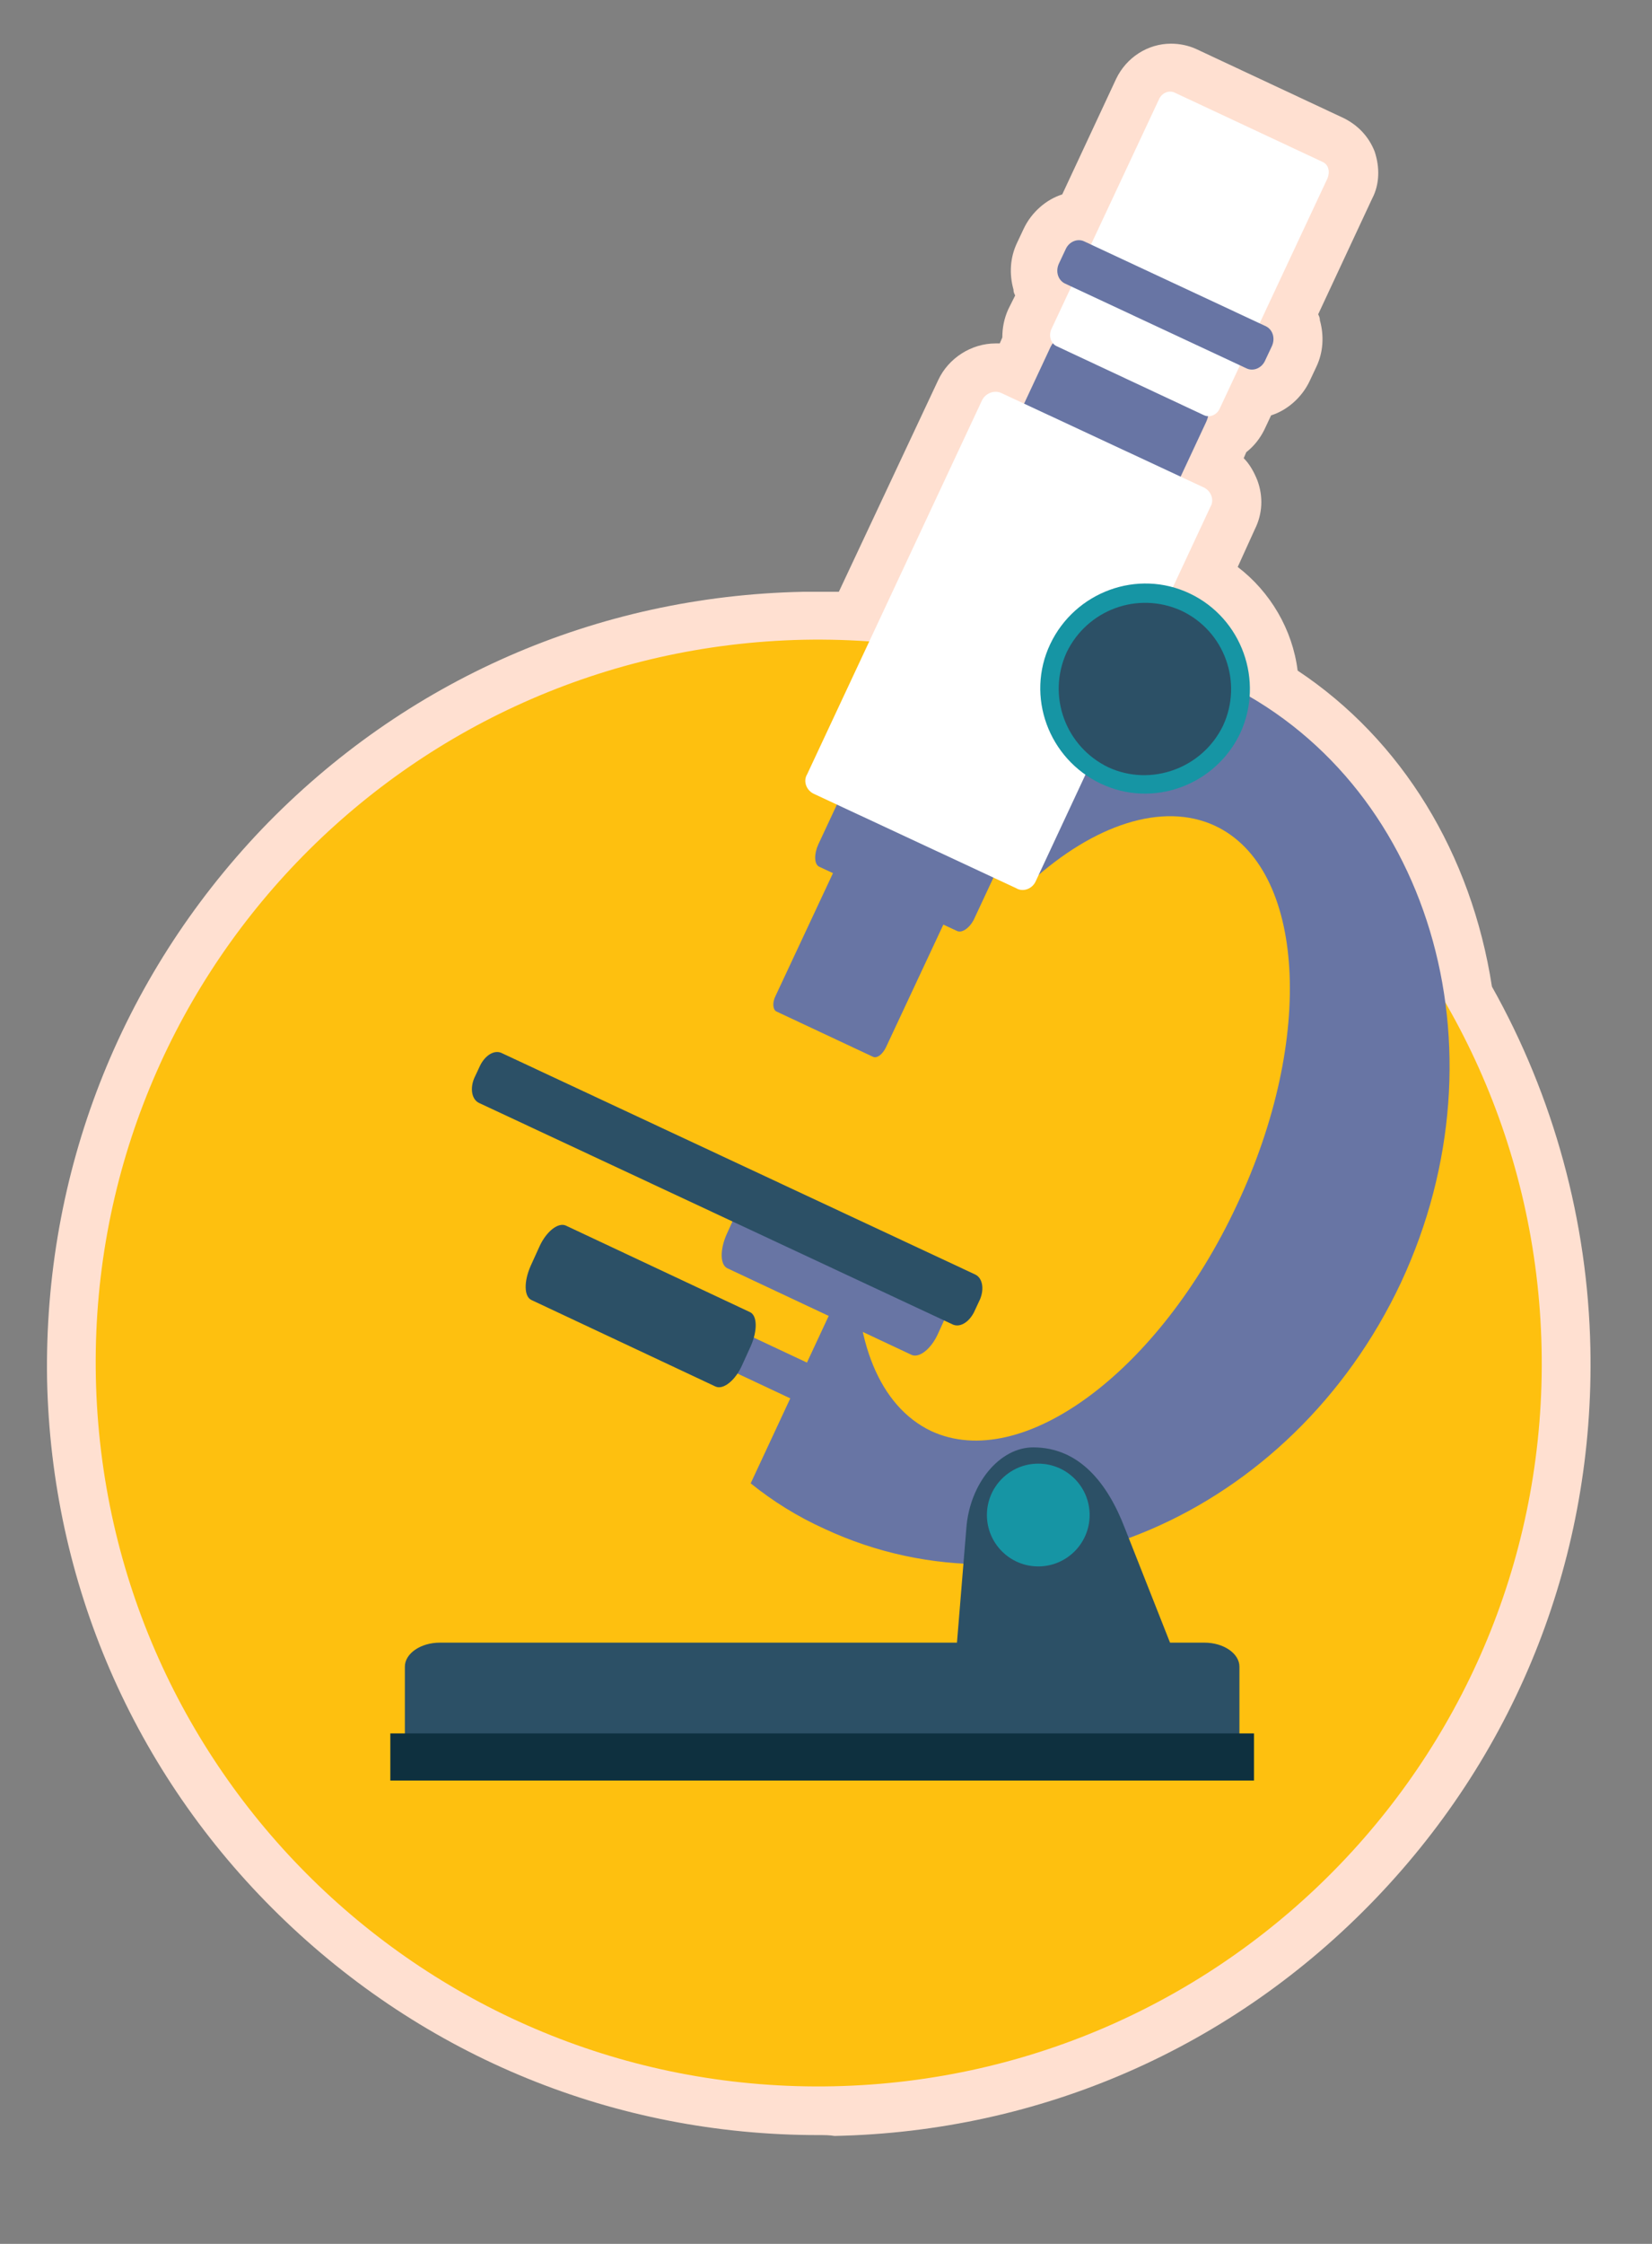<?xml version="1.0" encoding="utf-8"?>
<!-- Generator: Adobe Illustrator 17.1.0, SVG Export Plug-In . SVG Version: 6.00 Build 0)  -->
<!DOCTYPE svg PUBLIC "-//W3C//DTD SVG 1.1//EN" "http://www.w3.org/Graphics/SVG/1.1/DTD/svg11.dtd">
<svg version="1.1" id="Layer_1" xmlns="http://www.w3.org/2000/svg" xmlns:xlink="http://www.w3.org/1999/xlink" x="0px" y="0px"
	 viewBox="0 0 193 262" enable-background="new 0 0 193 262" xml:space="preserve">
<rect x="0" y="0" width="193" height="262" fill="#808080" stroke="none"/>
<path fill="#FFE0D1" d="M95.6,249.3c-23.7,0-46-9.1-63-25.7c-17-16.6-26.6-38.8-27.1-62.5C5.1,137,14,114.2,30.6,96.8
	c16.7-17.4,39.1-27.2,63.2-27.7c0.6,0,1.1,0,1.7,0c0.8,0,1.6,0,2.5,0l11.6-24.7c1.2-2.6,3.9-4.3,6.7-4.3c0.2,0,0.3,0,0.5,0l0.3-0.7
	c0-1.1,0.2-2.2,0.7-3.3l0.8-1.6c-0.1-0.2-0.2-0.4-0.2-0.7c-0.5-1.8-0.4-3.7,0.4-5.4l0.8-1.7c0.9-1.9,2.6-3.4,4.5-4l6.3-13.5
	c1.2-2.5,3.7-4.1,6.4-4.1c1,0,2,0.2,2.9,0.6l17.3,8.1c1.6,0.8,2.9,2.1,3.6,3.9c0.6,1.8,0.6,3.8-0.3,5.5l-6.3,13.5
	c0.1,0.2,0.2,0.4,0.2,0.7c0.5,1.8,0.4,3.7-0.4,5.4l-0.8,1.7c-0.9,1.9-2.6,3.4-4.5,4l-0.8,1.7c-0.5,1-1.2,1.9-2.1,2.6l-0.3,0.7
	c0.7,0.7,1.2,1.6,1.6,2.6c0.7,1.9,0.6,3.9-0.3,5.7l-2,4.4c3.8,2.9,6.4,7.3,7,12.1c12.2,8.1,20.3,21.4,22.7,36.9
	c7.2,12.8,11.2,27.4,11.5,42.2c0.5,24.1-8.4,46.9-25.1,64.3c-16.7,17.4-39.1,27.2-63.2,27.7C96.9,249.3,96.3,249.3,95.6,249.3z"/>
<path fill="#FEC00F" d="M180.1,157.4c1,46.6-36,85.2-82.7,86.2c-46.6,1-85.2-36-86.2-82.7c-1-46.6,36-85.2,82.7-86.2
	C140.5,73.8,179.1,110.8,180.1,157.4z"/>
<path fill="#2C5066" d="M144.8,204.8v-10.2c0-1.5-1.8-2.8-4.1-2.8H51.4c-2.3,0-4.1,1.3-4.1,2.8v10.2H144.8z"/>
<rect x="45.6" y="202.4" fill="#0E303F" width="100.9" height="5.5"/>
<path fill="#6875A4" d="M142.5,79.5c-3.1-1.5-6.4-2.5-9.6-3.2l-12.4,26.6c7.3-6.6,15.3-9.3,21.4-6.5c10.6,4.9,11.8,24.8,2.6,44.3
	c-9.1,19.5-25.1,31.3-35.7,26.4c-6.1-2.9-9.1-10.7-8.7-20.5l-12.4,26.6c2.6,2.1,5.5,3.9,8.6,5.3c24.4,11.4,54.6-1.5,67.4-28.8
	C176.4,122.4,167,91,142.5,79.5z"/>
<path fill="#6875A4" d="M113.9,107.1c-0.5,1.2-1.5,1.9-2.1,1.6l-16.1-7.5c-0.6-0.3-0.6-1.5-0.1-2.6l27-57.8c0.5-1.2,1.5-1.9,2.1-1.6
	l16.1,7.5c0.6,0.3,0.6,1.5,0.1,2.6L113.9,107.1z"/>
<path fill="#6875A4" d="M103.5,122.3c-0.4,0.8-1,1.3-1.5,1.1l-11.3-5.3c-0.4-0.2-0.5-1-0.1-1.8l19-40.6c0.4-0.8,1-1.3,1.5-1.1
	l11.3,5.3c0.4,0.2,0.5,1,0.1,1.8L103.5,122.3z"/>
<path fill="#FFFFFF" d="M121,102.9c-0.4,0.9-1.5,1.3-2.3,0.8l-23.6-11c-0.9-0.4-1.3-1.5-0.8-2.3l20.4-43.6c0.4-0.9,1.5-1.3,2.3-0.9
	l23.6,11c0.9,0.4,1.3,1.5,0.8,2.3L121,102.9z"/>
<path fill="#FFFFFF" d="M142.5,47.7c-0.3,0.7-1.1,1.1-1.8,0.8l-17.3-8.1c-0.6-0.3-0.9-1.1-0.6-1.9l12.6-26.9
	c0.3-0.7,1.1-1.1,1.8-0.8l17.3,8.1c0.7,0.3,0.9,1.1,0.6,1.9L142.5,47.7z"/>
<path fill="#6875A4" d="M147.8,42.1c-0.4,0.9-1.4,1.3-2.2,0.9l-21.2-9.9c-0.8-0.4-1.1-1.4-0.7-2.3l0.8-1.7c0.4-0.9,1.4-1.3,2.2-0.9
	l21.2,9.9c0.8,0.4,1.1,1.4,0.7,2.3L147.8,42.1z"/>
<path fill="#6875A4" d="M103.4,166.6c-0.4,0.9-1.5,1.3-2.3,0.8l-21.5-10.1c-0.9-0.4-1.3-1.5-0.9-2.3l0.5-1.1
	c0.4-0.9,1.5-1.3,2.3-0.8l21.5,10.1c0.9,0.4,1.3,1.5,0.8,2.3L103.4,166.6z"/>
<path fill="#2C5066" d="M86.7,159.4c-0.8,1.8-2.2,2.9-3.1,2.5l-21.5-10.1c-0.9-0.4-0.9-2.2-0.1-4l1-2.2c0.8-1.8,2.2-2.9,3.1-2.5
	l21.5,10.1c0.9,0.4,0.9,2.2,0.1,4L86.7,159.4z"/>
<path fill="#6875A4" d="M109.6,155.7c-0.8,1.8-2.2,2.9-3.1,2.5l-21.5-10.1c-0.9-0.4-0.9-2.2-0.1-4l1-2.2c0.8-1.8,2.2-2.9,3.1-2.5
	l21.5,10.1c0.9,0.4,0.9,2.2,0.1,4L109.6,155.7z"/>
<path fill="#1695A4" d="M144.9,85.6c-2.9,6.1-10.2,8.8-16.3,5.9c-6.1-2.9-8.8-10.2-5.9-16.3c2.9-6.1,10.2-8.8,16.3-5.9
	C145.1,72.2,147.7,79.5,144.9,85.6z"/>
<path fill="#2C5066" d="M142.9,84.7c-2.4,5-8.4,7.2-13.4,4.9c-5-2.4-7.2-8.3-4.9-13.4c2.4-5,8.3-7.2,13.4-4.9
	C143.1,73.7,145.2,79.7,142.9,84.7z"/>
<path fill="#2C5066" d="M113.8,153.2c-0.6,1.2-1.7,1.9-2.6,1.4L56,128.8c-0.9-0.4-1.1-1.7-0.6-2.9l0.7-1.5c0.6-1.2,1.7-1.9,2.6-1.4
	l55.2,25.8c0.9,0.4,1.1,1.7,0.6,2.9L113.8,153.2z"/>
<path fill="#2C5066" d="M139.1,197.9l-7.7-19.5c-2-5.2-5.3-9.4-10.7-9.4c-3.9,0-7.4,4.2-7.8,9.4l-1.6,19.5H139.1z"/>
<circle fill="#1695A4" cx="121.3" cy="176.9" r="6"/>
</svg>
